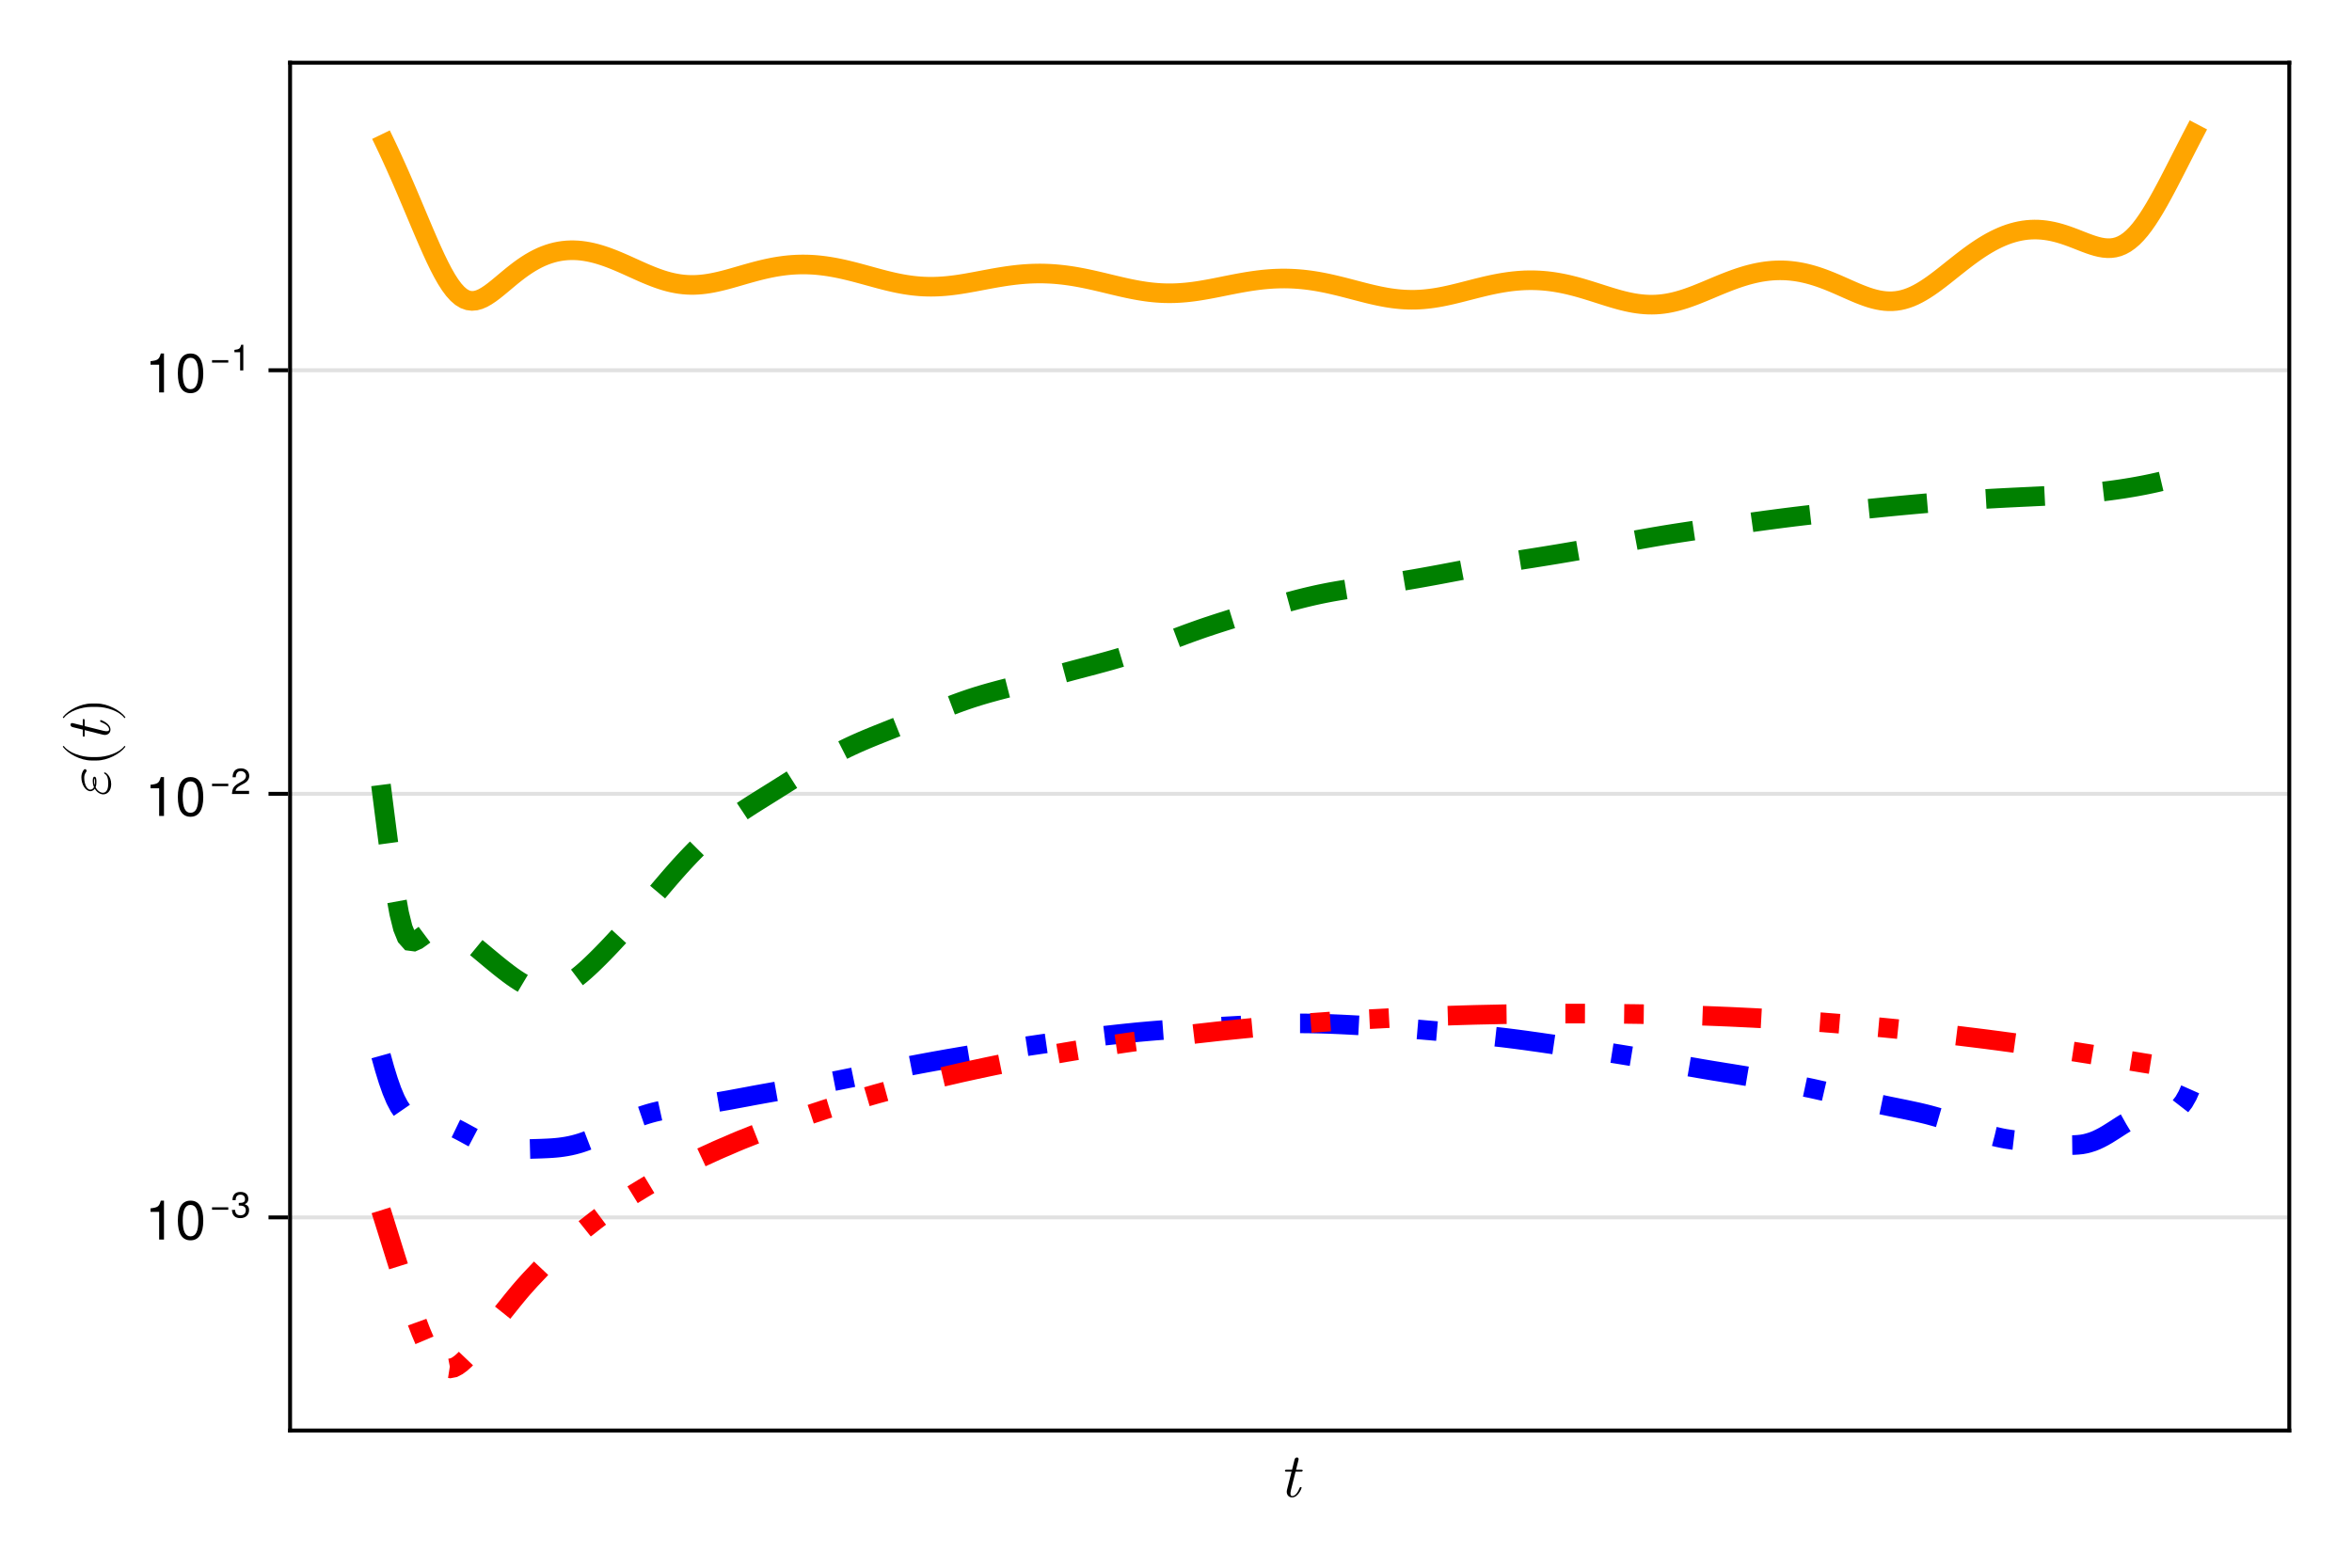 <?xml version="1.0" encoding="UTF-8"?>
<svg xmlns="http://www.w3.org/2000/svg" xmlns:xlink="http://www.w3.org/1999/xlink" width="600" height="400" viewBox="0 0 600 400">
<defs>
<g>
<g id="glyph-0-0-e78a697d">
<path d="M 5.703 -2.281 C 5.703 -2.453 5.562 -2.453 5.453 -2.453 C 5.266 -2.453 5.266 -2.438 5.141 -2.141 C 4.844 -1.375 4.203 -0.172 3.297 -0.172 C 2.859 -0.172 2.859 -0.578 2.859 -0.828 C 2.859 -0.938 2.859 -1.203 2.969 -1.641 L 4.156 -6.406 L 5.516 -6.406 C 5.797 -6.406 5.969 -6.406 5.969 -6.703 C 5.969 -6.891 5.828 -6.891 5.562 -6.891 L 4.281 -6.891 L 4.875 -9.266 C 4.938 -9.484 4.938 -9.516 4.938 -9.594 C 4.938 -9.938 4.672 -10.016 4.516 -10.016 C 4.109 -10.016 3.953 -9.688 3.891 -9.438 L 3.266 -6.891 L 1.906 -6.891 C 1.625 -6.891 1.453 -6.891 1.453 -6.594 C 1.453 -6.406 1.594 -6.406 1.859 -6.406 L 3.141 -6.406 L 1.984 -1.812 C 1.969 -1.75 1.906 -1.484 1.906 -1.266 C 1.906 -0.469 2.438 0.172 3.266 0.172 C 4.875 0.172 5.703 -2.203 5.703 -2.281 Z M 5.703 -2.281 "/>
</g>
<g id="glyph-1-0-e78a697d">
<path d="M -6.344 -6.859 C -6.641 -6.859 -7.25 -5.891 -7.25 -4.797 C -7.25 -2.953 -6.172 -1.234 -4.953 -1.234 C -4.266 -1.234 -3.875 -1.812 -3.828 -1.875 C -3.297 -0.922 -2.406 -0.422 -1.656 -0.422 C -0.625 -0.422 0.359 -1.328 0.359 -3.031 C 0.359 -5.141 -1.062 -6.031 -1.297 -6.031 C -1.391 -6.031 -1.453 -5.953 -1.453 -5.859 C -1.453 -5.781 -1.391 -5.734 -1.344 -5.703 C -0.969 -5.469 -0.391 -5.094 -0.391 -3.172 C -0.391 -2.188 -0.625 -0.828 -1.766 -0.828 C -2.297 -0.828 -3.156 -1.281 -3.625 -2.25 C -3.406 -2.781 -3.406 -3.25 -3.406 -3.625 C -3.406 -4.047 -3.406 -4.922 -3.906 -4.922 C -4.281 -4.922 -4.344 -4.375 -4.344 -3.766 C -4.344 -3.422 -4.297 -2.859 -4.031 -2.266 C -4.219 -1.906 -4.531 -1.625 -4.953 -1.625 C -5.938 -1.625 -6.516 -3.203 -6.516 -4.641 C -6.516 -4.891 -6.516 -5.469 -6.062 -6.109 C -5.938 -6.281 -5.906 -6.312 -5.906 -6.438 C -5.906 -6.641 -6.109 -6.859 -6.344 -6.859 Z M -3.891 -4.516 C -3.781 -4.266 -3.766 -4.234 -3.766 -3.625 C -3.766 -3.281 -3.766 -3.094 -3.844 -2.781 C -3.969 -3.156 -3.984 -3.484 -3.984 -3.766 C -3.984 -4.156 -3.969 -4.219 -3.891 -4.516 Z M -3.891 -4.516 "/>
</g>
<g id="glyph-1-1-e78a697d">
<path d="M 3.812 -5.312 C 3.766 -5.312 3.719 -5.281 3.688 -5.25 C 2.438 -3.578 -0.766 -2.484 -3.328 -2.484 L -4.672 -2.484 C -7.234 -2.484 -10.438 -3.578 -11.688 -5.25 C -11.719 -5.281 -11.766 -5.312 -11.812 -5.312 C -11.891 -5.312 -11.969 -5.234 -11.969 -5.156 C -11.969 -5.125 -11.953 -5.094 -11.938 -5.062 C -10.609 -3.297 -7.406 -1.609 -4.672 -1.609 L -3.328 -1.609 C -0.594 -1.609 2.609 -3.297 3.938 -5.062 C 3.953 -5.094 3.969 -5.125 3.969 -5.156 C 3.969 -5.234 3.891 -5.312 3.812 -5.312 Z M 3.812 -5.312 "/>
</g>
<g id="glyph-2-0-e78a697d">
<path d="M -2.281 -5.703 C -2.453 -5.703 -2.453 -5.562 -2.453 -5.453 C -2.453 -5.266 -2.438 -5.266 -2.141 -5.141 C -1.375 -4.844 -0.172 -4.203 -0.172 -3.297 C -0.172 -2.859 -0.578 -2.859 -0.828 -2.859 C -0.938 -2.859 -1.203 -2.859 -1.641 -2.969 L -6.406 -4.156 L -6.406 -5.516 C -6.406 -5.797 -6.406 -5.969 -6.703 -5.969 C -6.891 -5.969 -6.891 -5.828 -6.891 -5.562 L -6.891 -4.281 L -9.266 -4.875 C -9.484 -4.938 -9.516 -4.938 -9.594 -4.938 C -9.938 -4.938 -10.016 -4.672 -10.016 -4.516 C -10.016 -4.109 -9.688 -3.953 -9.438 -3.891 L -6.891 -3.266 L -6.891 -1.906 C -6.891 -1.625 -6.891 -1.453 -6.594 -1.453 C -6.406 -1.453 -6.406 -1.594 -6.406 -1.859 L -6.406 -3.141 L -1.812 -1.984 C -1.75 -1.969 -1.484 -1.906 -1.266 -1.906 C -0.469 -1.906 0.172 -2.438 0.172 -3.266 C 0.172 -4.875 -2.203 -5.703 -2.281 -5.703 Z M -2.281 -5.703 "/>
</g>
<g id="glyph-3-0-e78a697d">
<path d="M -3.328 -4.609 L -4.672 -4.609 C -7.406 -4.609 -10.609 -2.922 -11.938 -1.172 C -11.953 -1.141 -11.969 -1.109 -11.969 -1.078 C -11.969 -0.984 -11.891 -0.906 -11.812 -0.906 C -11.766 -0.906 -11.719 -0.938 -11.688 -0.969 C -10.438 -2.641 -7.234 -3.75 -4.672 -3.75 L -3.328 -3.75 C -0.766 -3.75 2.438 -2.641 3.688 -0.969 C 3.719 -0.938 3.766 -0.906 3.812 -0.906 C 3.891 -0.906 3.969 -0.984 3.969 -1.078 C 3.969 -1.109 3.953 -1.141 3.938 -1.172 C 2.609 -2.922 -0.594 -4.609 -3.328 -4.609 Z M -3.328 -4.609 "/>
</g>
<g id="glyph-4-0-e78a697d">
<path d="M 4.859 0 C 4.859 0 3.625 0 3.625 0 C 3.625 0 3.625 -7.062 3.625 -7.062 C 3.625 -7.062 1.422 -7.062 1.422 -7.062 C 1.422 -7.062 1.422 -7.953 1.422 -7.953 C 3.328 -8.188 3.609 -8.406 4.047 -9.922 C 4.047 -9.922 4.859 -9.922 4.859 -9.922 C 4.859 -9.922 4.859 0 4.859 0 Z M 4.859 0 "/>
</g>
<g id="glyph-4-1-e78a697d">
<path d="M 7.094 -4.781 C 7.094 -1.516 5.953 0.203 3.844 0.203 C 1.719 0.203 0.609 -1.516 0.609 -4.859 C 0.609 -8.188 1.703 -9.922 3.844 -9.922 C 6 -9.922 7.094 -8.219 7.094 -4.781 Z M 5.844 -4.891 C 5.844 -7.547 5.188 -8.828 3.844 -8.828 C 2.516 -8.828 1.859 -7.562 1.859 -4.844 C 1.859 -2.125 2.516 -0.812 3.828 -0.812 C 5.188 -0.812 5.844 -2.078 5.844 -4.891 Z M 5.844 -4.891 "/>
</g>
<g id="glyph-5-0-e78a697d">
<path d="M 4.766 -2 C 4.766 -2 0.625 -2 0.625 -2 C 0.625 -2 0.625 -2.625 0.625 -2.625 C 0.625 -2.625 4.766 -2.625 4.766 -2.625 C 4.766 -2.625 4.766 -2 4.766 -2 Z M 4.766 -2 "/>
</g>
<g id="glyph-5-1-e78a697d">
<path d="M 4.672 -1.906 C 4.672 -0.672 3.797 0.141 2.453 0.141 C 1.125 0.141 0.391 -0.516 0.297 -1.969 C 0.297 -1.969 1.109 -1.969 1.109 -1.969 C 1.156 -1.031 1.594 -0.578 2.484 -0.578 C 3.328 -0.578 3.844 -1.078 3.844 -1.891 C 3.844 -2.625 3.375 -3.047 2.484 -3.047 C 2.484 -3.047 2.047 -3.047 2.047 -3.047 C 2.047 -3.047 2.047 -3.734 2.047 -3.734 C 3.344 -3.734 3.641 -4.016 3.641 -4.719 C 3.641 -5.406 3.219 -5.844 2.5 -5.844 C 1.656 -5.844 1.266 -5.406 1.25 -4.438 C 1.25 -4.438 0.438 -4.438 0.438 -4.438 C 0.469 -5.828 1.156 -6.547 2.484 -6.547 C 3.734 -6.547 4.484 -5.875 4.484 -4.75 C 4.484 -4.094 4.172 -3.672 3.562 -3.422 C 4.344 -3.156 4.672 -2.703 4.672 -1.906 Z M 4.672 -1.906 "/>
</g>
<g id="glyph-6-0-e78a697d">
<path d="M 4.766 -2 C 4.766 -2 0.625 -2 0.625 -2 C 0.625 -2 0.625 -2.625 0.625 -2.625 C 0.625 -2.625 4.766 -2.625 4.766 -2.625 C 4.766 -2.625 4.766 -2 4.766 -2 Z M 4.766 -2 "/>
</g>
<g id="glyph-6-1-e78a697d">
<path d="M 4.719 -4.625 C 4.719 -3.828 4.25 -3.141 3.328 -2.656 C 3.328 -2.656 2.406 -2.156 2.406 -2.156 C 1.609 -1.688 1.312 -1.344 1.234 -0.797 C 1.234 -0.797 4.672 -0.797 4.672 -0.797 C 4.672 -0.797 4.672 0 4.672 0 C 4.672 0 0.312 0 0.312 0 C 0.391 -1.438 0.781 -2.062 2.156 -2.828 C 2.156 -2.828 3 -3.312 3 -3.312 C 3.578 -3.641 3.891 -4.094 3.891 -4.609 C 3.891 -5.312 3.328 -5.844 2.594 -5.844 C 1.797 -5.844 1.344 -5.375 1.281 -4.281 C 1.281 -4.281 0.469 -4.281 0.469 -4.281 C 0.516 -5.859 1.281 -6.547 2.625 -6.547 C 3.859 -6.547 4.719 -5.734 4.719 -4.625 Z M 4.719 -4.625 "/>
</g>
<g id="glyph-7-0-e78a697d">
<path d="M 4.766 -2 C 4.766 -2 0.625 -2 0.625 -2 C 0.625 -2 0.625 -2.625 0.625 -2.625 C 0.625 -2.625 4.766 -2.625 4.766 -2.625 C 4.766 -2.625 4.766 -2 4.766 -2 Z M 4.766 -2 "/>
</g>
<g id="glyph-7-1-e78a697d">
<path d="M 3.203 0 C 3.203 0 2.391 0 2.391 0 C 2.391 0 2.391 -4.656 2.391 -4.656 C 2.391 -4.656 0.938 -4.656 0.938 -4.656 C 0.938 -4.656 0.938 -5.25 0.938 -5.25 C 2.203 -5.406 2.375 -5.547 2.672 -6.547 C 2.672 -6.547 3.203 -6.547 3.203 -6.547 C 3.203 -6.547 3.203 0 3.203 0 Z M 3.203 0 "/>
</g>
</g>
</defs>
<rect x="-60" y="-40" width="720" height="480" fill="rgb(100%, 100%, 100%)" fill-opacity="1"/>
<path fill-rule="nonzero" fill="rgb(100%, 100%, 100%)" fill-opacity="1" d="M 74 365 L 584 365 L 584 16 L 74 16 Z M 74 365 "/>
<path fill="none" stroke-width="1" stroke-linecap="butt" stroke-linejoin="miter" stroke="rgb(0%, 0%, 0%)" stroke-opacity="0.12" stroke-miterlimit="1.155" d="M 74 310.621 L 584 310.621 "/>
<path fill="none" stroke-width="1" stroke-linecap="butt" stroke-linejoin="miter" stroke="rgb(0%, 0%, 0%)" stroke-opacity="0.12" stroke-miterlimit="1.155" d="M 74 202.547 L 584 202.547 "/>
<path fill="none" stroke-width="1" stroke-linecap="butt" stroke-linejoin="miter" stroke="rgb(0%, 0%, 0%)" stroke-opacity="0.12" stroke-miterlimit="1.155" d="M 74 94.473 L 584 94.473 "/>
<g fill="rgb(0%, 0%, 0%)" fill-opacity="1">
<use xlink:href="#glyph-0-0-e78a697d" x="326.344" y="381.896"/>
</g>
<g fill="rgb(0%, 0%, 0%)" fill-opacity="1">
<use xlink:href="#glyph-1-0-e78a697d" x="28.006" y="203.108"/>
</g>
<g fill="rgb(0%, 0%, 0%)" fill-opacity="1">
<use xlink:href="#glyph-1-1-e78a697d" x="28.006" y="195.652"/>
</g>
<g fill="rgb(0%, 0%, 0%)" fill-opacity="1">
<use xlink:href="#glyph-2-0-e78a697d" x="28.006" y="189.428"/>
</g>
<g fill="rgb(0%, 0%, 0%)" fill-opacity="1">
<use xlink:href="#glyph-3-0-e78a697d" x="28.006" y="184.116"/>
</g>
<g fill="rgb(0%, 0%, 0%)" fill-opacity="1">
<use xlink:href="#glyph-4-0-e78a697d" x="36.974" y="316.27"/>
</g>
<g fill="rgb(0%, 0%, 0%)" fill-opacity="1">
<use xlink:href="#glyph-4-1-e78a697d" x="44.758" y="316.27"/>
</g>
<g fill="rgb(0%, 0%, 0%)" fill-opacity="1">
<use xlink:href="#glyph-5-0-e78a697d" x="53.466" y="310.67"/>
</g>
<g fill="rgb(0%, 0%, 0%)" fill-opacity="1">
<use xlink:href="#glyph-5-1-e78a697d" x="58.863" y="310.67"/>
</g>
<g fill="rgb(0%, 0%, 0%)" fill-opacity="1">
<use xlink:href="#glyph-4-0-e78a697d" x="36.974" y="208.195"/>
</g>
<g fill="rgb(0%, 0%, 0%)" fill-opacity="1">
<use xlink:href="#glyph-4-1-e78a697d" x="44.758" y="208.195"/>
</g>
<g fill="rgb(0%, 0%, 0%)" fill-opacity="1">
<use xlink:href="#glyph-6-0-e78a697d" x="53.466" y="202.595"/>
</g>
<g fill="rgb(0%, 0%, 0%)" fill-opacity="1">
<use xlink:href="#glyph-6-1-e78a697d" x="58.863" y="202.595"/>
</g>
<g fill="rgb(0%, 0%, 0%)" fill-opacity="1">
<use xlink:href="#glyph-4-0-e78a697d" x="36.974" y="100.12"/>
</g>
<g fill="rgb(0%, 0%, 0%)" fill-opacity="1">
<use xlink:href="#glyph-4-1-e78a697d" x="44.758" y="100.12"/>
</g>
<g fill="rgb(0%, 0%, 0%)" fill-opacity="1">
<use xlink:href="#glyph-7-0-e78a697d" x="53.466" y="94.52"/>
</g>
<g fill="rgb(0%, 0%, 0%)" fill-opacity="1">
<use xlink:href="#glyph-7-1-e78a697d" x="58.863" y="94.52"/>
</g>
<path fill="none" stroke-width="5" stroke-linecap="butt" stroke-linejoin="miter" stroke="rgb(100%, 64.706%, 0%)" stroke-opacity="1" stroke-miterlimit="2" d="M 97.184 34.359 L 98.109 36.273 L 99.039 38.234 L 99.969 40.242 L 100.898 42.289 L 101.828 44.375 L 102.758 46.5 L 103.688 48.656 L 104.613 50.836 L 105.543 53.035 L 106.473 55.242 L 107.402 57.445 L 108.332 59.633 L 109.262 61.781 L 110.191 63.879 L 111.117 65.898 L 112.047 67.812 L 112.977 69.602 L 113.906 71.234 L 114.836 72.688 L 115.766 73.938 L 116.695 74.965 L 117.621 75.762 L 118.551 76.328 L 119.48 76.66 L 120.41 76.777 L 121.34 76.699 L 122.27 76.441 L 123.199 76.039 L 124.125 75.512 L 125.055 74.891 L 125.984 74.199 L 126.914 73.457 L 127.844 72.688 L 129.703 71.133 L 130.629 70.367 L 131.559 69.629 L 132.488 68.918 L 133.418 68.246 L 134.348 67.617 L 135.277 67.031 L 136.207 66.492 L 137.133 66.004 L 138.062 65.562 L 138.992 65.176 L 139.922 64.84 L 140.852 64.551 L 141.781 64.312 L 142.711 64.125 L 143.637 63.988 L 144.566 63.895 L 145.496 63.852 L 146.426 63.852 L 147.355 63.891 L 148.285 63.977 L 149.215 64.102 L 150.141 64.262 L 151.07 64.461 L 152 64.691 L 152.93 64.957 L 153.859 65.25 L 154.789 65.566 L 155.719 65.91 L 156.645 66.273 L 157.574 66.656 L 158.504 67.055 L 159.434 67.461 L 160.363 67.879 L 161.293 68.301 L 162.223 68.719 L 163.148 69.137 L 164.078 69.551 L 165.008 69.949 L 165.938 70.332 L 166.867 70.699 L 167.797 71.043 L 168.727 71.363 L 169.652 71.652 L 170.582 71.91 L 171.512 72.133 L 172.441 72.32 L 173.371 72.473 L 174.301 72.586 L 175.23 72.66 L 176.156 72.695 L 177.086 72.695 L 178.016 72.656 L 178.945 72.582 L 179.875 72.477 L 180.805 72.34 L 181.734 72.176 L 182.66 71.988 L 183.59 71.777 L 184.52 71.551 L 185.449 71.309 L 186.379 71.055 L 188.238 70.523 L 189.164 70.254 L 190.094 69.984 L 191.023 69.723 L 191.953 69.465 L 192.883 69.215 L 193.812 68.977 L 194.742 68.75 L 195.668 68.539 L 196.598 68.344 L 197.527 68.164 L 198.457 68.004 L 199.387 67.867 L 200.316 67.746 L 201.246 67.648 L 202.172 67.574 L 203.102 67.52 L 204.031 67.488 L 204.961 67.48 L 205.891 67.492 L 206.82 67.527 L 207.75 67.582 L 208.676 67.66 L 209.605 67.762 L 210.535 67.879 L 211.465 68.016 L 212.395 68.172 L 213.324 68.344 L 214.254 68.531 L 215.18 68.734 L 216.109 68.949 L 217.039 69.176 L 217.969 69.41 L 218.898 69.656 L 219.828 69.906 L 220.758 70.16 L 221.684 70.414 L 223.543 70.922 L 224.473 71.172 L 225.402 71.414 L 226.332 71.648 L 227.262 71.871 L 228.188 72.082 L 229.117 72.277 L 230.047 72.457 L 230.977 72.617 L 231.906 72.758 L 232.836 72.883 L 233.766 72.98 L 234.691 73.059 L 235.621 73.117 L 236.551 73.148 L 237.48 73.16 L 238.41 73.148 L 239.34 73.117 L 240.27 73.062 L 241.195 72.992 L 242.125 72.902 L 243.055 72.793 L 243.984 72.672 L 244.914 72.535 L 245.844 72.387 L 246.773 72.23 L 247.699 72.062 L 248.629 71.895 L 251.418 71.367 L 253.277 71.023 L 254.203 70.859 L 255.133 70.703 L 256.062 70.555 L 256.992 70.414 L 257.922 70.289 L 258.852 70.172 L 259.781 70.07 L 260.707 69.984 L 261.637 69.91 L 262.566 69.855 L 263.496 69.816 L 264.426 69.793 L 265.355 69.785 L 266.285 69.797 L 267.211 69.828 L 268.141 69.871 L 269.07 69.934 L 270 70.016 L 270.93 70.113 L 271.859 70.223 L 272.789 70.352 L 273.715 70.492 L 274.645 70.648 L 275.574 70.82 L 276.504 71 L 277.434 71.191 L 278.363 71.391 L 279.293 71.598 L 280.219 71.812 L 281.148 72.031 L 282.078 72.254 L 283.008 72.48 L 283.938 72.703 L 285.797 73.141 L 286.723 73.352 L 287.652 73.555 L 288.582 73.75 L 289.512 73.93 L 290.441 74.102 L 291.371 74.254 L 292.301 74.395 L 293.227 74.516 L 294.156 74.617 L 295.086 74.699 L 296.016 74.762 L 296.945 74.805 L 297.875 74.824 L 298.805 74.824 L 299.73 74.805 L 300.66 74.762 L 301.59 74.699 L 302.52 74.621 L 303.449 74.523 L 304.379 74.41 L 305.309 74.281 L 306.234 74.137 L 307.164 73.98 L 308.094 73.816 L 309.023 73.645 L 309.953 73.465 L 310.883 73.281 L 311.812 73.094 L 312.738 72.906 L 314.598 72.539 L 315.527 72.359 L 316.457 72.188 L 317.387 72.023 L 318.316 71.867 L 319.242 71.723 L 320.172 71.59 L 321.102 71.469 L 322.031 71.359 L 322.961 71.27 L 323.891 71.195 L 324.82 71.133 L 325.746 71.094 L 326.676 71.066 L 327.605 71.059 L 328.535 71.07 L 329.465 71.102 L 330.395 71.148 L 331.324 71.215 L 332.25 71.297 L 333.18 71.398 L 334.109 71.516 L 335.039 71.652 L 335.969 71.801 L 336.898 71.969 L 337.828 72.148 L 338.758 72.34 L 339.684 72.547 L 340.613 72.762 L 341.543 72.984 L 342.473 73.215 L 343.402 73.453 L 344.332 73.695 L 345.258 73.938 L 347.117 74.422 L 348.047 74.66 L 348.977 74.895 L 349.906 75.117 L 350.836 75.328 L 351.766 75.531 L 352.691 75.715 L 353.621 75.887 L 354.551 76.039 L 355.48 76.168 L 356.41 76.277 L 357.34 76.367 L 358.27 76.43 L 359.195 76.469 L 360.125 76.484 L 361.055 76.477 L 361.984 76.441 L 362.914 76.383 L 363.844 76.297 L 364.773 76.191 L 365.699 76.066 L 366.629 75.918 L 367.559 75.754 L 368.488 75.57 L 369.418 75.371 L 370.348 75.164 L 371.277 74.941 L 372.203 74.715 L 373.133 74.48 L 376.852 73.527 L 377.781 73.301 L 378.707 73.074 L 379.637 72.859 L 380.566 72.656 L 381.496 72.465 L 382.426 72.289 L 383.355 72.125 L 384.285 71.98 L 385.211 71.852 L 386.141 71.742 L 387.07 71.652 L 388 71.582 L 388.93 71.531 L 389.859 71.508 L 390.789 71.5 L 391.715 71.52 L 392.645 71.559 L 393.574 71.621 L 394.504 71.703 L 395.434 71.812 L 396.363 71.938 L 397.293 72.09 L 398.219 72.258 L 399.148 72.445 L 400.078 72.652 L 401.008 72.879 L 401.938 73.117 L 402.867 73.371 L 403.797 73.641 L 404.723 73.918 L 405.652 74.203 L 406.582 74.496 L 409.371 75.387 L 410.301 75.676 L 411.227 75.961 L 412.156 76.234 L 413.086 76.496 L 414.016 76.738 L 414.945 76.961 L 415.875 77.16 L 416.805 77.336 L 417.73 77.48 L 418.66 77.594 L 419.59 77.676 L 420.52 77.723 L 421.449 77.734 L 422.379 77.711 L 423.309 77.648 L 424.234 77.551 L 425.164 77.418 L 426.094 77.246 L 427.023 77.043 L 427.953 76.809 L 428.883 76.543 L 429.812 76.254 L 430.738 75.938 L 431.668 75.602 L 432.598 75.25 L 433.527 74.879 L 434.457 74.504 L 435.387 74.117 L 436.316 73.727 L 437.242 73.336 L 438.172 72.945 L 439.102 72.562 L 440.031 72.188 L 440.961 71.824 L 441.891 71.473 L 442.82 71.137 L 443.746 70.82 L 444.676 70.523 L 445.605 70.246 L 446.535 69.996 L 447.465 69.77 L 448.395 69.566 L 449.324 69.395 L 450.25 69.25 L 451.18 69.137 L 452.109 69.051 L 453.039 69 L 453.969 68.977 L 454.898 68.984 L 455.828 69.027 L 456.754 69.102 L 457.684 69.207 L 458.613 69.344 L 459.543 69.512 L 460.473 69.711 L 461.402 69.938 L 462.332 70.195 L 463.258 70.477 L 464.188 70.785 L 465.117 71.117 L 466.047 71.469 L 466.977 71.84 L 467.906 72.227 L 468.836 72.625 L 469.762 73.035 L 470.691 73.445 L 471.621 73.859 L 472.551 74.266 L 473.48 74.668 L 474.41 75.051 L 475.34 75.41 L 476.266 75.746 L 477.195 76.051 L 478.125 76.312 L 479.055 76.531 L 479.984 76.699 L 480.914 76.816 L 481.844 76.867 L 482.77 76.859 L 483.699 76.785 L 484.629 76.645 L 485.559 76.434 L 486.488 76.156 L 487.418 75.816 L 488.348 75.41 L 489.273 74.949 L 490.203 74.43 L 491.133 73.863 L 492.062 73.254 L 492.992 72.609 L 493.922 71.93 L 494.852 71.227 L 495.777 70.508 L 496.707 69.773 L 498.566 68.289 L 499.496 67.555 L 500.426 66.824 L 501.355 66.109 L 502.281 65.41 L 503.211 64.734 L 504.141 64.078 L 505.07 63.453 L 506 62.855 L 506.93 62.293 L 507.859 61.762 L 508.785 61.27 L 509.715 60.816 L 510.645 60.398 L 511.574 60.023 L 512.504 59.688 L 513.434 59.398 L 514.363 59.148 L 515.289 58.945 L 516.219 58.785 L 517.148 58.668 L 518.078 58.598 L 519.008 58.57 L 519.938 58.586 L 520.867 58.648 L 521.793 58.75 L 522.723 58.895 L 523.652 59.074 L 524.582 59.293 L 525.512 59.547 L 526.441 59.832 L 527.371 60.145 L 528.297 60.48 L 529.227 60.832 L 530.156 61.195 L 531.086 61.562 L 532.016 61.922 L 532.945 62.266 L 533.875 62.582 L 534.801 62.859 L 535.73 63.086 L 536.66 63.246 L 537.59 63.324 L 538.52 63.312 L 539.449 63.188 L 540.379 62.945 L 541.305 62.57 L 542.234 62.059 L 543.164 61.402 L 544.094 60.605 L 545.023 59.66 L 545.953 58.582 L 546.883 57.371 L 547.809 56.043 L 548.738 54.609 L 549.668 53.082 L 550.598 51.473 L 551.527 49.797 L 552.457 48.07 L 553.387 46.305 L 554.312 44.508 L 555.242 42.695 L 557.102 39.047 L 558.031 37.23 L 558.961 35.422 L 559.891 33.633 L 560.816 31.863 "/>
<path fill="none" stroke-width="5" stroke-linecap="butt" stroke-linejoin="miter" stroke="rgb(0%, 50.196%, 0%)" stroke-opacity="1" stroke-dasharray="15 15" stroke-miterlimit="2" d="M 97.184 200.281 L 98.109 207.582 L 99.039 214.805 L 99.969 221.691 L 100.898 227.895 L 101.828 233.02 L 102.758 236.766 L 103.688 239.062 L 104.613 240.098 L 105.543 240.219 L 106.473 239.805 L 107.402 239.148 L 108.332 238.453 L 109.262 237.832 L 110.191 237.352 L 111.117 237.039 L 112.047 236.895 L 112.977 236.91 L 113.906 237.074 L 114.836 237.371 L 115.766 237.777 L 116.695 238.277 L 117.621 238.855 L 118.551 239.496 L 119.48 240.18 L 120.41 240.902 L 121.34 241.648 L 122.27 242.414 L 123.199 243.184 L 124.125 243.961 L 125.055 244.734 L 125.984 245.504 L 126.914 246.266 L 127.844 247.012 L 128.773 247.738 L 129.703 248.449 L 130.629 249.129 L 131.559 249.777 L 132.488 250.383 L 133.418 250.938 L 134.348 251.434 L 135.277 251.863 L 136.207 252.219 L 137.133 252.488 L 138.062 252.668 L 138.992 252.75 L 139.922 252.73 L 140.852 252.613 L 141.781 252.391 L 142.711 252.074 L 143.637 251.664 L 144.566 251.168 L 145.496 250.594 L 146.426 249.953 L 147.355 249.25 L 148.285 248.496 L 149.215 247.691 L 150.141 246.852 L 151.07 245.977 L 152 245.074 L 152.93 244.152 L 153.859 243.211 L 154.789 242.25 L 155.719 241.277 L 156.645 240.289 L 157.574 239.285 L 158.504 238.273 L 159.434 237.25 L 160.363 236.211 L 161.293 235.164 L 162.223 234.105 L 163.148 233.035 L 164.078 231.957 L 165.008 230.867 L 168.727 226.477 L 169.652 225.387 L 170.582 224.301 L 171.512 223.23 L 172.441 222.172 L 173.371 221.129 L 174.301 220.109 L 175.23 219.109 L 176.156 218.129 L 177.086 217.176 L 178.016 216.242 L 178.945 215.34 L 179.875 214.457 L 180.805 213.605 L 181.734 212.781 L 182.66 211.98 L 183.59 211.207 L 184.52 210.461 L 185.449 209.742 L 186.379 209.047 L 187.309 208.371 L 188.238 207.723 L 189.164 207.09 L 190.094 206.473 L 191.023 205.867 L 191.953 205.27 L 192.883 204.684 L 193.812 204.102 L 194.742 203.523 L 195.668 202.945 L 196.598 202.363 L 197.527 201.785 L 198.457 201.199 L 199.387 200.617 L 200.316 200.031 L 201.246 199.441 L 202.172 198.852 L 204.031 197.68 L 205.891 196.523 L 206.82 195.957 L 207.75 195.395 L 208.676 194.84 L 209.605 194.297 L 210.535 193.762 L 211.465 193.242 L 212.395 192.73 L 213.324 192.234 L 214.254 191.754 L 215.18 191.285 L 216.109 190.828 L 217.039 190.387 L 217.969 189.957 L 218.898 189.539 L 219.828 189.133 L 220.758 188.734 L 221.684 188.348 L 222.613 187.965 L 223.543 187.586 L 226.332 186.473 L 227.262 186.105 L 228.188 185.738 L 229.117 185.367 L 230.047 185 L 233.766 183.516 L 234.691 183.145 L 235.621 182.773 L 236.551 182.398 L 238.41 181.656 L 240.27 180.922 L 241.195 180.559 L 242.125 180.199 L 243.055 179.844 L 243.984 179.496 L 244.914 179.156 L 245.844 178.824 L 246.773 178.504 L 247.699 178.191 L 248.629 177.891 L 249.559 177.598 L 250.488 177.316 L 251.418 177.043 L 252.348 176.777 L 253.277 176.523 L 254.203 176.27 L 255.133 176.023 L 256.992 175.539 L 257.922 175.301 L 259.781 174.816 L 260.707 174.574 L 263.496 173.836 L 265.355 173.336 L 266.285 173.082 L 267.211 172.832 L 270.93 171.816 L 272.789 171.316 L 273.715 171.066 L 276.504 170.328 L 277.434 170.086 L 279.293 169.594 L 280.219 169.344 L 281.148 169.094 L 282.078 168.84 L 283.008 168.582 L 283.938 168.32 L 284.867 168.051 L 285.797 167.773 L 286.723 167.492 L 287.652 167.203 L 288.582 166.906 L 289.512 166.602 L 290.441 166.289 L 291.371 165.973 L 292.301 165.648 L 293.227 165.316 L 294.156 164.984 L 295.086 164.645 L 296.016 164.301 L 296.945 163.953 L 298.805 163.25 L 299.73 162.902 L 300.66 162.551 L 302.52 161.855 L 303.449 161.516 L 304.379 161.18 L 305.309 160.848 L 306.234 160.52 L 307.164 160.199 L 308.094 159.883 L 309.023 159.574 L 309.953 159.27 L 310.883 158.969 L 311.812 158.672 L 312.738 158.379 L 313.668 158.086 L 316.457 157.219 L 317.387 156.934 L 318.316 156.645 L 319.242 156.359 L 320.172 156.074 L 322.961 155.23 L 324.82 154.684 L 325.746 154.41 L 326.676 154.145 L 327.605 153.883 L 328.535 153.625 L 329.465 153.371 L 330.395 153.121 L 331.324 152.879 L 332.25 152.645 L 333.18 152.414 L 334.109 152.195 L 335.039 151.98 L 335.969 151.773 L 336.898 151.574 L 337.828 151.387 L 338.758 151.203 L 339.684 151.027 L 340.613 150.863 L 341.543 150.703 L 342.473 150.551 L 343.402 150.402 L 344.332 150.262 L 345.258 150.121 L 346.188 149.984 L 349.906 149.453 L 351.766 149.18 L 352.691 149.043 L 353.621 148.902 L 355.48 148.613 L 356.41 148.465 L 357.34 148.312 L 358.27 148.156 L 359.195 148 L 360.125 147.844 L 361.055 147.684 L 362.914 147.355 L 364.773 147.02 L 365.699 146.852 L 367.559 146.508 L 371.277 145.805 L 372.203 145.629 L 375.922 144.926 L 377.781 144.582 L 378.707 144.414 L 380.566 144.086 L 382.426 143.766 L 383.355 143.609 L 384.285 143.457 L 385.211 143.305 L 388.93 142.711 L 390.789 142.422 L 391.715 142.273 L 394.504 141.828 L 397.293 141.371 L 398.219 141.215 L 400.078 140.902 L 402.867 140.422 L 403.797 140.258 L 404.723 140.098 L 405.652 139.934 L 406.582 139.766 L 407.512 139.602 L 408.441 139.434 L 409.371 139.27 L 410.301 139.102 L 411.227 138.93 L 413.086 138.594 L 414.016 138.422 L 414.945 138.254 L 415.875 138.082 L 416.805 137.914 L 417.73 137.742 L 418.66 137.574 L 421.449 137.082 L 422.379 136.922 L 423.309 136.766 L 424.234 136.609 L 425.164 136.457 L 427.023 136.16 L 427.953 136.016 L 429.812 135.734 L 430.738 135.594 L 431.668 135.453 L 433.527 135.18 L 434.457 135.047 L 435.387 134.91 L 436.316 134.777 L 437.242 134.641 L 438.172 134.508 L 439.102 134.371 L 442.82 133.84 L 443.746 133.707 L 444.676 133.574 L 445.605 133.445 L 446.535 133.312 L 448.395 133.055 L 449.324 132.93 L 450.25 132.801 L 451.18 132.676 L 452.109 132.555 L 453.039 132.43 L 454.898 132.188 L 455.828 132.07 L 456.754 131.957 L 457.684 131.84 L 458.613 131.73 L 459.543 131.617 L 460.473 131.508 L 462.332 131.297 L 463.258 131.195 L 465.117 130.992 L 467.906 130.699 L 468.836 130.605 L 469.762 130.508 L 470.691 130.414 L 471.621 130.316 L 475.34 129.941 L 476.266 129.848 L 480.914 129.379 L 481.844 129.289 L 482.77 129.199 L 484.629 129.02 L 488.348 128.676 L 489.273 128.594 L 491.133 128.43 L 493.922 128.195 L 494.852 128.121 L 495.777 128.047 L 498.566 127.836 L 501.355 127.637 L 502.281 127.574 L 503.211 127.512 L 505.07 127.395 L 507.859 127.23 L 508.785 127.18 L 509.715 127.129 L 510.645 127.082 L 511.574 127.031 L 513.434 126.938 L 514.363 126.895 L 515.289 126.848 L 518.078 126.719 L 519.008 126.672 L 519.938 126.629 L 520.867 126.582 L 521.793 126.535 L 522.723 126.488 L 524.582 126.387 L 526.441 126.277 L 527.371 126.219 L 528.297 126.152 L 529.227 126.086 L 530.156 126.016 L 531.086 125.941 L 532.016 125.859 L 532.945 125.773 L 533.875 125.684 L 534.801 125.59 L 535.73 125.488 L 536.66 125.383 L 537.59 125.27 L 538.52 125.148 L 539.449 125.023 L 540.379 124.891 L 541.305 124.754 L 542.234 124.609 L 543.164 124.457 L 544.094 124.301 L 545.023 124.137 L 545.953 123.965 L 546.883 123.789 L 547.809 123.602 L 548.738 123.41 L 549.668 123.207 L 550.598 122.996 L 551.527 122.777 L 552.457 122.543 L 553.387 122.301 L 554.312 122.039 L 555.242 121.762 L 556.172 121.465 L 557.102 121.141 L 558.031 120.789 L 558.961 120.398 L 559.891 119.969 L 560.816 119.484 "/>
<path fill="none" stroke-width="5" stroke-linecap="butt" stroke-linejoin="miter" stroke="rgb(0%, 0%, 100%)" stroke-opacity="1" stroke-dasharray="15 15 5 15" stroke-miterlimit="2" d="M 97.184 269.355 L 98.109 272.676 L 99.039 275.688 L 99.969 278.32 L 100.898 280.531 L 101.828 282.305 L 102.758 283.656 L 103.688 284.625 L 104.613 285.273 L 105.543 285.672 L 106.473 285.895 L 107.402 286.008 L 108.332 286.062 L 109.262 286.105 L 110.191 286.168 L 111.117 286.27 L 112.047 286.43 L 112.977 286.652 L 113.906 286.941 L 114.836 287.289 L 115.766 287.688 L 116.695 288.137 L 117.621 288.617 L 118.551 289.117 L 120.41 290.133 L 121.34 290.621 L 122.27 291.078 L 123.199 291.504 L 124.125 291.879 L 125.055 292.207 L 125.984 292.48 L 126.914 292.707 L 127.844 292.887 L 128.773 293.02 L 129.703 293.105 L 130.629 293.164 L 131.559 293.195 L 132.488 293.203 L 133.418 293.203 L 134.348 293.188 L 135.277 293.164 L 136.207 293.137 L 137.133 293.109 L 138.062 293.078 L 138.992 293.039 L 139.922 292.996 L 140.852 292.941 L 141.781 292.867 L 142.711 292.773 L 143.637 292.648 L 144.566 292.5 L 145.496 292.32 L 146.426 292.105 L 147.355 291.855 L 148.285 291.574 L 149.215 291.254 L 150.141 290.898 L 151.07 290.504 L 152 290.09 L 152.93 289.656 L 153.859 289.203 L 154.789 288.742 L 155.719 288.273 L 156.645 287.805 L 157.574 287.34 L 158.504 286.891 L 159.434 286.457 L 160.363 286.039 L 161.293 285.641 L 162.223 285.27 L 163.148 284.918 L 164.078 284.598 L 165.008 284.301 L 165.938 284.027 L 166.867 283.777 L 167.797 283.555 L 168.727 283.352 L 169.652 283.172 L 170.582 283 L 171.512 282.848 L 172.441 282.707 L 173.371 282.578 L 175.23 282.328 L 176.156 282.207 L 178.016 281.957 L 179.875 281.699 L 180.805 281.559 L 181.734 281.414 L 182.66 281.258 L 183.59 281.102 L 185.449 280.781 L 186.379 280.613 L 187.309 280.438 L 188.238 280.266 L 189.164 280.094 L 191.023 279.75 L 191.953 279.57 L 192.883 279.398 L 194.742 279.062 L 195.668 278.898 L 196.598 278.73 L 198.457 278.402 L 199.387 278.25 L 200.316 278.094 L 201.246 277.926 L 202.172 277.77 L 203.102 277.609 L 204.031 277.453 L 204.961 277.293 L 205.891 277.125 L 206.82 276.961 L 207.75 276.793 L 208.676 276.629 L 212.395 275.926 L 213.324 275.746 L 214.254 275.562 L 215.18 275.375 L 217.039 275 L 219.828 274.426 L 220.758 274.238 L 221.684 274.043 L 223.543 273.66 L 224.473 273.473 L 225.402 273.281 L 227.262 272.906 L 228.188 272.723 L 229.117 272.539 L 230.047 272.352 L 231.906 271.992 L 232.836 271.809 L 233.766 271.633 L 234.691 271.457 L 235.621 271.285 L 236.551 271.109 L 237.48 270.941 L 238.41 270.77 L 240.27 270.441 L 241.195 270.273 L 242.125 270.109 L 243.055 269.953 L 244.914 269.633 L 246.773 269.32 L 247.699 269.168 L 248.629 269.012 L 250.488 268.715 L 251.418 268.562 L 252.348 268.414 L 253.277 268.27 L 254.203 268.125 L 256.062 267.836 L 258.852 267.414 L 259.781 267.27 L 260.707 267.133 L 261.637 266.996 L 262.566 266.855 L 265.355 266.445 L 266.285 266.312 L 267.211 266.18 L 268.141 266.051 L 270 265.785 L 271.859 265.527 L 272.789 265.402 L 273.715 265.281 L 274.645 265.16 L 275.574 265.035 L 276.504 264.914 L 278.363 264.68 L 279.293 264.566 L 280.219 264.453 L 281.148 264.344 L 282.078 264.23 L 283.008 264.125 L 283.938 264.023 L 284.867 263.918 L 285.797 263.816 L 286.723 263.719 L 287.652 263.621 L 288.582 263.531 L 289.512 263.434 L 290.441 263.344 L 291.371 263.258 L 292.301 263.176 L 293.227 263.094 L 294.156 263.016 L 295.086 262.941 L 296.945 262.801 L 297.875 262.734 L 298.805 262.672 L 299.73 262.609 L 300.66 262.551 L 301.59 262.496 L 302.52 262.438 L 303.449 262.383 L 304.379 262.336 L 305.309 262.281 L 306.234 262.234 L 307.164 262.184 L 308.094 262.137 L 309.023 262.086 L 309.953 262.039 L 311.812 261.938 L 312.738 261.887 L 314.598 261.785 L 315.527 261.73 L 318.316 261.578 L 319.242 261.523 L 320.172 261.473 L 321.102 261.426 L 323.891 261.297 L 324.82 261.262 L 325.746 261.227 L 326.676 261.195 L 327.605 261.172 L 328.535 261.152 L 329.465 261.137 L 331.324 261.121 L 332.25 261.121 L 333.18 261.129 L 335.039 261.152 L 335.969 261.172 L 336.898 261.195 L 338.758 261.25 L 339.684 261.285 L 341.543 261.363 L 342.473 261.406 L 344.332 261.5 L 345.258 261.551 L 347.117 261.652 L 348.977 261.762 L 350.836 261.879 L 351.766 261.941 L 352.691 262 L 353.621 262.066 L 354.551 262.125 L 355.48 262.188 L 356.41 262.258 L 358.27 262.391 L 359.195 262.465 L 360.125 262.539 L 361.055 262.609 L 362.914 262.766 L 363.844 262.848 L 364.773 262.926 L 365.699 263.008 L 366.629 263.09 L 367.559 263.168 L 368.488 263.25 L 369.418 263.336 L 370.348 263.414 L 371.277 263.5 L 372.203 263.586 L 373.133 263.668 L 374.062 263.754 L 374.992 263.848 L 376.852 264.027 L 377.781 264.121 L 378.707 264.223 L 379.637 264.32 L 382.426 264.625 L 383.355 264.73 L 384.285 264.844 L 385.211 264.961 L 386.141 265.074 L 387.07 265.195 L 388 265.32 L 388.93 265.441 L 389.859 265.57 L 390.789 265.703 L 391.715 265.832 L 392.645 265.961 L 394.504 266.234 L 395.434 266.367 L 397.293 266.641 L 398.219 266.777 L 400.078 267.051 L 401.008 267.191 L 401.938 267.324 L 402.867 267.465 L 403.797 267.598 L 404.723 267.734 L 406.582 268.008 L 407.512 268.148 L 408.441 268.285 L 409.371 268.426 L 410.301 268.562 L 411.227 268.707 L 412.156 268.852 L 413.086 269 L 416.805 269.609 L 417.73 269.77 L 418.66 269.934 L 419.59 270.094 L 420.52 270.258 L 422.379 270.602 L 423.309 270.766 L 424.234 270.941 L 425.164 271.113 L 426.094 271.281 L 428.883 271.797 L 429.812 271.961 L 430.738 272.133 L 431.668 272.289 L 432.598 272.449 L 433.527 272.617 L 436.316 273.086 L 437.242 273.238 L 439.102 273.535 L 440.031 273.691 L 440.961 273.836 L 441.891 273.984 L 442.82 274.137 L 443.746 274.289 L 445.605 274.594 L 446.535 274.75 L 447.465 274.902 L 449.324 275.223 L 450.25 275.383 L 451.18 275.547 L 452.109 275.719 L 453.039 275.883 L 453.969 276.059 L 455.828 276.418 L 456.754 276.598 L 457.684 276.785 L 458.613 276.977 L 459.543 277.164 L 460.473 277.363 L 461.402 277.555 L 462.332 277.75 L 463.258 277.957 L 464.188 278.168 L 465.117 278.375 L 466.047 278.59 L 466.977 278.809 L 468.836 279.254 L 469.762 279.48 L 471.621 279.918 L 472.551 280.152 L 473.48 280.379 L 474.41 280.598 L 475.34 280.82 L 476.266 281.039 L 477.195 281.25 L 478.125 281.465 L 479.055 281.672 L 479.984 281.863 L 480.914 282.062 L 481.844 282.258 L 482.77 282.445 L 483.699 282.633 L 484.629 282.824 L 485.559 283.008 L 486.488 283.199 L 488.348 283.598 L 489.273 283.797 L 490.203 284.016 L 491.133 284.238 L 492.062 284.473 L 492.992 284.727 L 493.922 284.988 L 494.852 285.258 L 495.777 285.551 L 496.707 285.855 L 497.637 286.164 L 498.566 286.492 L 499.496 286.832 L 500.426 287.168 L 501.355 287.516 L 502.281 287.867 L 504.141 288.539 L 505.07 288.863 L 506 289.168 L 506.93 289.449 L 507.859 289.727 L 508.785 289.969 L 509.715 290.188 L 510.645 290.391 L 511.574 290.566 L 512.504 290.711 L 513.434 290.848 L 514.363 290.957 L 515.289 291.047 L 516.219 291.145 L 517.148 291.227 L 518.078 291.293 L 519.008 291.371 L 519.938 291.457 L 520.867 291.535 L 521.793 291.629 L 522.723 291.727 L 523.652 291.812 L 524.582 291.906 L 525.512 292.004 L 526.441 292.078 L 527.371 292.129 L 528.297 292.164 L 529.227 292.152 L 530.156 292.09 L 531.086 291.992 L 532.016 291.82 L 532.945 291.574 L 533.875 291.281 L 534.801 290.91 L 535.73 290.469 L 536.66 289.984 L 537.59 289.445 L 538.52 288.863 L 539.449 288.277 L 540.379 287.676 L 541.305 287.078 L 542.234 286.516 L 543.164 285.992 L 544.094 285.512 L 545.023 285.102 L 545.953 284.766 L 546.883 284.5 L 547.809 284.316 L 548.738 284.207 L 549.668 284.148 L 550.598 284.137 L 551.527 284.137 L 552.457 284.094 L 553.387 283.965 L 554.312 283.691 L 555.242 283.176 L 556.172 282.352 L 557.102 281.152 L 558.031 279.516 L 558.961 277.418 L 559.891 274.875 L 560.816 271.922 "/>
<path fill="none" stroke-width="5" stroke-linecap="butt" stroke-linejoin="miter" stroke="rgb(100%, 0%, 0%)" stroke-opacity="1" stroke-dasharray="15 15 5 10 5 15" stroke-miterlimit="2" d="M 97.184 308.805 L 98.109 311.754 L 99.039 314.727 L 99.969 317.715 L 100.898 320.699 L 101.828 323.656 L 102.758 326.566 L 103.688 329.418 L 104.613 332.203 L 105.543 334.906 L 106.473 337.484 L 107.402 339.902 L 108.332 342.094 L 109.262 344.012 L 110.191 345.598 L 111.117 346.879 L 112.047 347.871 L 112.977 348.578 L 113.906 348.992 L 114.836 349.137 L 115.766 348.957 L 116.695 348.473 L 117.621 347.797 L 118.551 346.953 L 119.48 345.98 L 120.41 344.965 L 121.34 343.91 L 122.27 342.785 L 123.199 341.594 L 124.125 340.332 L 125.055 339.074 L 125.984 337.824 L 126.914 336.578 L 127.844 335.406 L 128.773 334.246 L 129.703 333.094 L 130.629 331.93 L 131.559 330.797 L 132.488 329.672 L 133.418 328.59 L 134.348 327.547 L 135.277 326.516 L 136.207 325.531 L 137.133 324.555 L 138.062 323.57 L 138.992 322.602 L 139.922 321.684 L 140.852 320.785 L 141.781 319.91 L 142.711 319.055 L 143.637 318.219 L 144.566 317.395 L 145.496 316.574 L 146.426 315.773 L 147.355 315 L 148.285 314.234 L 149.215 313.492 L 150.141 312.781 L 151.07 312.039 L 152 311.316 L 152.93 310.613 L 153.859 309.922 L 154.789 309.258 L 155.719 308.613 L 156.645 307.945 L 157.574 307.301 L 159.434 306.074 L 160.363 305.477 L 161.293 304.895 L 162.223 304.32 L 163.148 303.758 L 164.078 303.188 L 165.008 302.633 L 165.938 302.074 L 166.867 301.543 L 168.727 300.512 L 169.652 300.004 L 170.582 299.5 L 171.512 299.012 L 172.441 298.52 L 173.371 298.047 L 174.301 297.586 L 175.23 297.113 L 176.156 296.652 L 177.086 296.191 L 178.016 295.746 L 178.945 295.312 L 179.875 294.883 L 180.805 294.461 L 181.734 294.035 L 182.66 293.605 L 183.59 293.199 L 184.52 292.797 L 185.449 292.406 L 187.309 291.594 L 188.238 291.203 L 189.164 290.816 L 191.023 290.082 L 191.953 289.711 L 193.812 288.977 L 194.742 288.617 L 195.668 288.262 L 196.598 287.902 L 197.527 287.559 L 198.457 287.219 L 200.316 286.562 L 201.246 286.215 L 202.172 285.887 L 203.102 285.562 L 204.961 284.93 L 205.891 284.605 L 206.82 284.297 L 207.75 283.984 L 208.676 283.68 L 209.605 283.371 L 210.535 283.066 L 211.465 282.773 L 212.395 282.488 L 213.324 282.191 L 214.254 281.898 L 215.18 281.609 L 216.109 281.324 L 217.039 281.043 L 217.969 280.766 L 219.828 280.219 L 220.758 279.949 L 221.684 279.676 L 223.543 279.137 L 224.473 278.883 L 225.402 278.625 L 226.332 278.371 L 227.262 278.121 L 228.188 277.871 L 229.117 277.621 L 230.047 277.367 L 230.977 277.125 L 232.836 276.648 L 233.766 276.414 L 234.691 276.184 L 235.621 275.953 L 236.551 275.719 L 238.41 275.258 L 240.27 274.82 L 241.195 274.602 L 242.125 274.387 L 243.055 274.176 L 243.984 273.961 L 244.914 273.742 L 245.844 273.535 L 246.773 273.332 L 247.699 273.129 L 248.629 272.926 L 251.418 272.328 L 252.348 272.133 L 253.277 271.941 L 254.203 271.75 L 255.133 271.566 L 256.062 271.379 L 256.992 271.199 L 259.781 270.648 L 260.707 270.473 L 261.637 270.301 L 262.566 270.125 L 263.496 269.953 L 265.355 269.617 L 266.285 269.441 L 267.211 269.277 L 268.141 269.117 L 269.07 268.953 L 270.93 268.633 L 271.859 268.469 L 272.789 268.316 L 273.715 268.16 L 275.574 267.855 L 276.504 267.707 L 277.434 267.562 L 278.363 267.414 L 279.293 267.27 L 280.219 267.121 L 281.148 266.98 L 282.078 266.836 L 285.797 266.289 L 286.723 266.152 L 289.512 265.754 L 290.441 265.625 L 292.301 265.375 L 293.227 265.246 L 296.016 264.871 L 297.875 264.637 L 298.805 264.523 L 299.73 264.406 L 300.66 264.289 L 301.59 264.18 L 303.449 263.953 L 304.379 263.848 L 305.309 263.738 L 306.234 263.637 L 307.164 263.531 L 308.094 263.43 L 309.953 263.219 L 310.883 263.117 L 311.812 263.02 L 312.738 262.922 L 317.387 262.453 L 318.316 262.363 L 319.242 262.273 L 320.172 262.188 L 321.102 262.105 L 322.961 261.934 L 323.891 261.852 L 324.82 261.766 L 325.746 261.684 L 326.676 261.605 L 328.535 261.457 L 329.465 261.379 L 330.395 261.309 L 331.324 261.234 L 332.25 261.16 L 333.18 261.09 L 334.109 261.023 L 335.039 260.953 L 335.969 260.887 L 336.898 260.824 L 337.828 260.758 L 338.758 260.688 L 339.684 260.625 L 340.613 260.566 L 341.543 260.504 L 342.473 260.445 L 343.402 260.391 L 344.332 260.332 L 345.258 260.277 L 346.188 260.219 L 347.117 260.168 L 348.047 260.113 L 348.977 260.062 L 349.906 260.016 L 350.836 259.965 L 351.766 259.918 L 352.691 259.867 L 353.621 259.82 L 354.551 259.77 L 356.41 259.684 L 357.34 259.637 L 358.27 259.594 L 359.195 259.555 L 360.125 259.516 L 361.055 259.469 L 362.914 259.391 L 363.844 259.359 L 364.773 259.324 L 365.699 259.293 L 366.629 259.258 L 367.559 259.219 L 368.488 259.188 L 369.418 259.16 L 370.348 259.121 L 371.277 259.094 L 372.203 259.066 L 373.133 259.035 L 375.922 258.953 L 376.852 258.93 L 377.781 258.91 L 378.707 258.891 L 381.496 258.832 L 382.426 258.809 L 383.355 258.789 L 384.285 258.773 L 385.211 258.762 L 386.141 258.742 L 387.07 258.727 L 388 258.719 L 389.859 258.688 L 390.789 258.68 L 391.715 258.668 L 394.504 258.645 L 395.434 258.633 L 396.363 258.629 L 397.293 258.621 L 398.219 258.617 L 399.148 258.613 L 400.078 258.613 L 401.008 258.617 L 401.938 258.613 L 402.867 258.617 L 403.797 258.617 L 404.723 258.621 L 406.582 258.629 L 407.512 258.637 L 408.441 258.641 L 409.371 258.648 L 410.301 258.652 L 411.227 258.656 L 414.945 258.703 L 415.875 258.719 L 416.805 258.727 L 417.73 258.742 L 418.66 258.758 L 419.59 258.77 L 420.52 258.785 L 421.449 258.805 L 422.379 258.832 L 423.309 258.852 L 424.234 258.871 L 425.164 258.895 L 426.094 258.914 L 427.953 258.961 L 429.812 259.023 L 430.738 259.051 L 432.598 259.105 L 433.527 259.137 L 434.457 259.172 L 435.387 259.203 L 436.316 259.238 L 437.242 259.273 L 438.172 259.309 L 440.031 259.387 L 440.961 259.422 L 442.82 259.508 L 443.746 259.555 L 444.676 259.598 L 445.605 259.645 L 446.535 259.688 L 447.465 259.734 L 449.324 259.836 L 450.25 259.887 L 451.18 259.941 L 452.109 260 L 454.898 260.164 L 455.828 260.227 L 456.754 260.281 L 457.684 260.348 L 459.543 260.473 L 460.473 260.539 L 462.332 260.664 L 463.258 260.734 L 464.188 260.805 L 465.117 260.871 L 466.047 260.949 L 466.977 261.02 L 468.836 261.168 L 469.762 261.246 L 470.691 261.316 L 471.621 261.395 L 472.551 261.48 L 474.41 261.645 L 475.34 261.73 L 476.266 261.82 L 477.195 261.902 L 478.125 261.988 L 479.055 262.082 L 479.984 262.164 L 480.914 262.254 L 481.844 262.348 L 482.77 262.438 L 483.699 262.531 L 484.629 262.629 L 486.488 262.816 L 487.418 262.918 L 488.348 263.016 L 489.273 263.117 L 491.133 263.32 L 492.062 263.418 L 492.992 263.527 L 493.922 263.633 L 494.852 263.734 L 495.777 263.844 L 496.707 263.953 L 497.637 264.059 L 498.566 264.168 L 499.496 264.281 L 500.426 264.387 L 501.355 264.504 L 502.281 264.617 L 504.141 264.844 L 505.07 264.961 L 506 265.074 L 506.93 265.191 L 507.859 265.316 L 508.785 265.434 L 509.715 265.555 L 510.645 265.68 L 511.574 265.809 L 512.504 265.93 L 514.363 266.188 L 515.289 266.309 L 517.148 266.574 L 518.078 266.699 L 519.938 266.965 L 520.867 267.094 L 521.793 267.23 L 524.582 267.641 L 525.512 267.785 L 527.371 268.066 L 528.297 268.215 L 529.227 268.355 L 530.156 268.5 L 531.086 268.652 L 532.945 268.941 L 533.875 269.094 L 534.801 269.25 L 535.73 269.398 L 536.66 269.555 L 538.52 269.859 L 539.449 270.02 L 540.379 270.176 L 541.305 270.324 L 542.234 270.477 L 543.164 270.633 L 544.094 270.781 L 545.953 271.086 L 546.883 271.242 L 547.809 271.387 L 548.738 271.535 L 550.598 271.816 L 551.527 271.965 L 552.457 272.094 L 553.387 272.227 L 554.312 272.359 L 557.102 272.699 L 558.031 272.801 L 558.961 272.898 L 559.891 272.992 L 560.816 273.078 "/>
<path fill="none" stroke-width="1" stroke-linecap="butt" stroke-linejoin="miter" stroke="rgb(0%, 0%, 0%)" stroke-opacity="1" stroke-miterlimit="1.155" d="M 73.5 310.621 L 68.5 310.621 "/>
<path fill="none" stroke-width="1" stroke-linecap="butt" stroke-linejoin="miter" stroke="rgb(0%, 0%, 0%)" stroke-opacity="1" stroke-miterlimit="1.155" d="M 73.5 202.547 L 68.5 202.547 "/>
<path fill="none" stroke-width="1" stroke-linecap="butt" stroke-linejoin="miter" stroke="rgb(0%, 0%, 0%)" stroke-opacity="1" stroke-miterlimit="1.155" d="M 73.5 94.473 L 68.5 94.473 "/>
<path fill="none" stroke-width="1" stroke-linecap="butt" stroke-linejoin="miter" stroke="rgb(0%, 0%, 0%)" stroke-opacity="1" stroke-miterlimit="1.155" d="M 73.5 365 L 584.5 365 "/>
<path fill="none" stroke-width="1" stroke-linecap="butt" stroke-linejoin="miter" stroke="rgb(0%, 0%, 0%)" stroke-opacity="1" stroke-miterlimit="1.155" d="M 74 365.5 L 74 15.5 "/>
<path fill="none" stroke-width="1" stroke-linecap="butt" stroke-linejoin="miter" stroke="rgb(0%, 0%, 0%)" stroke-opacity="1" stroke-miterlimit="1.155" d="M 73.5 16 L 584.5 16 "/>
<path fill="none" stroke-width="1" stroke-linecap="butt" stroke-linejoin="miter" stroke="rgb(0%, 0%, 0%)" stroke-opacity="1" stroke-miterlimit="1.155" d="M 584 365.5 L 584 15.5 "/>
</svg>
